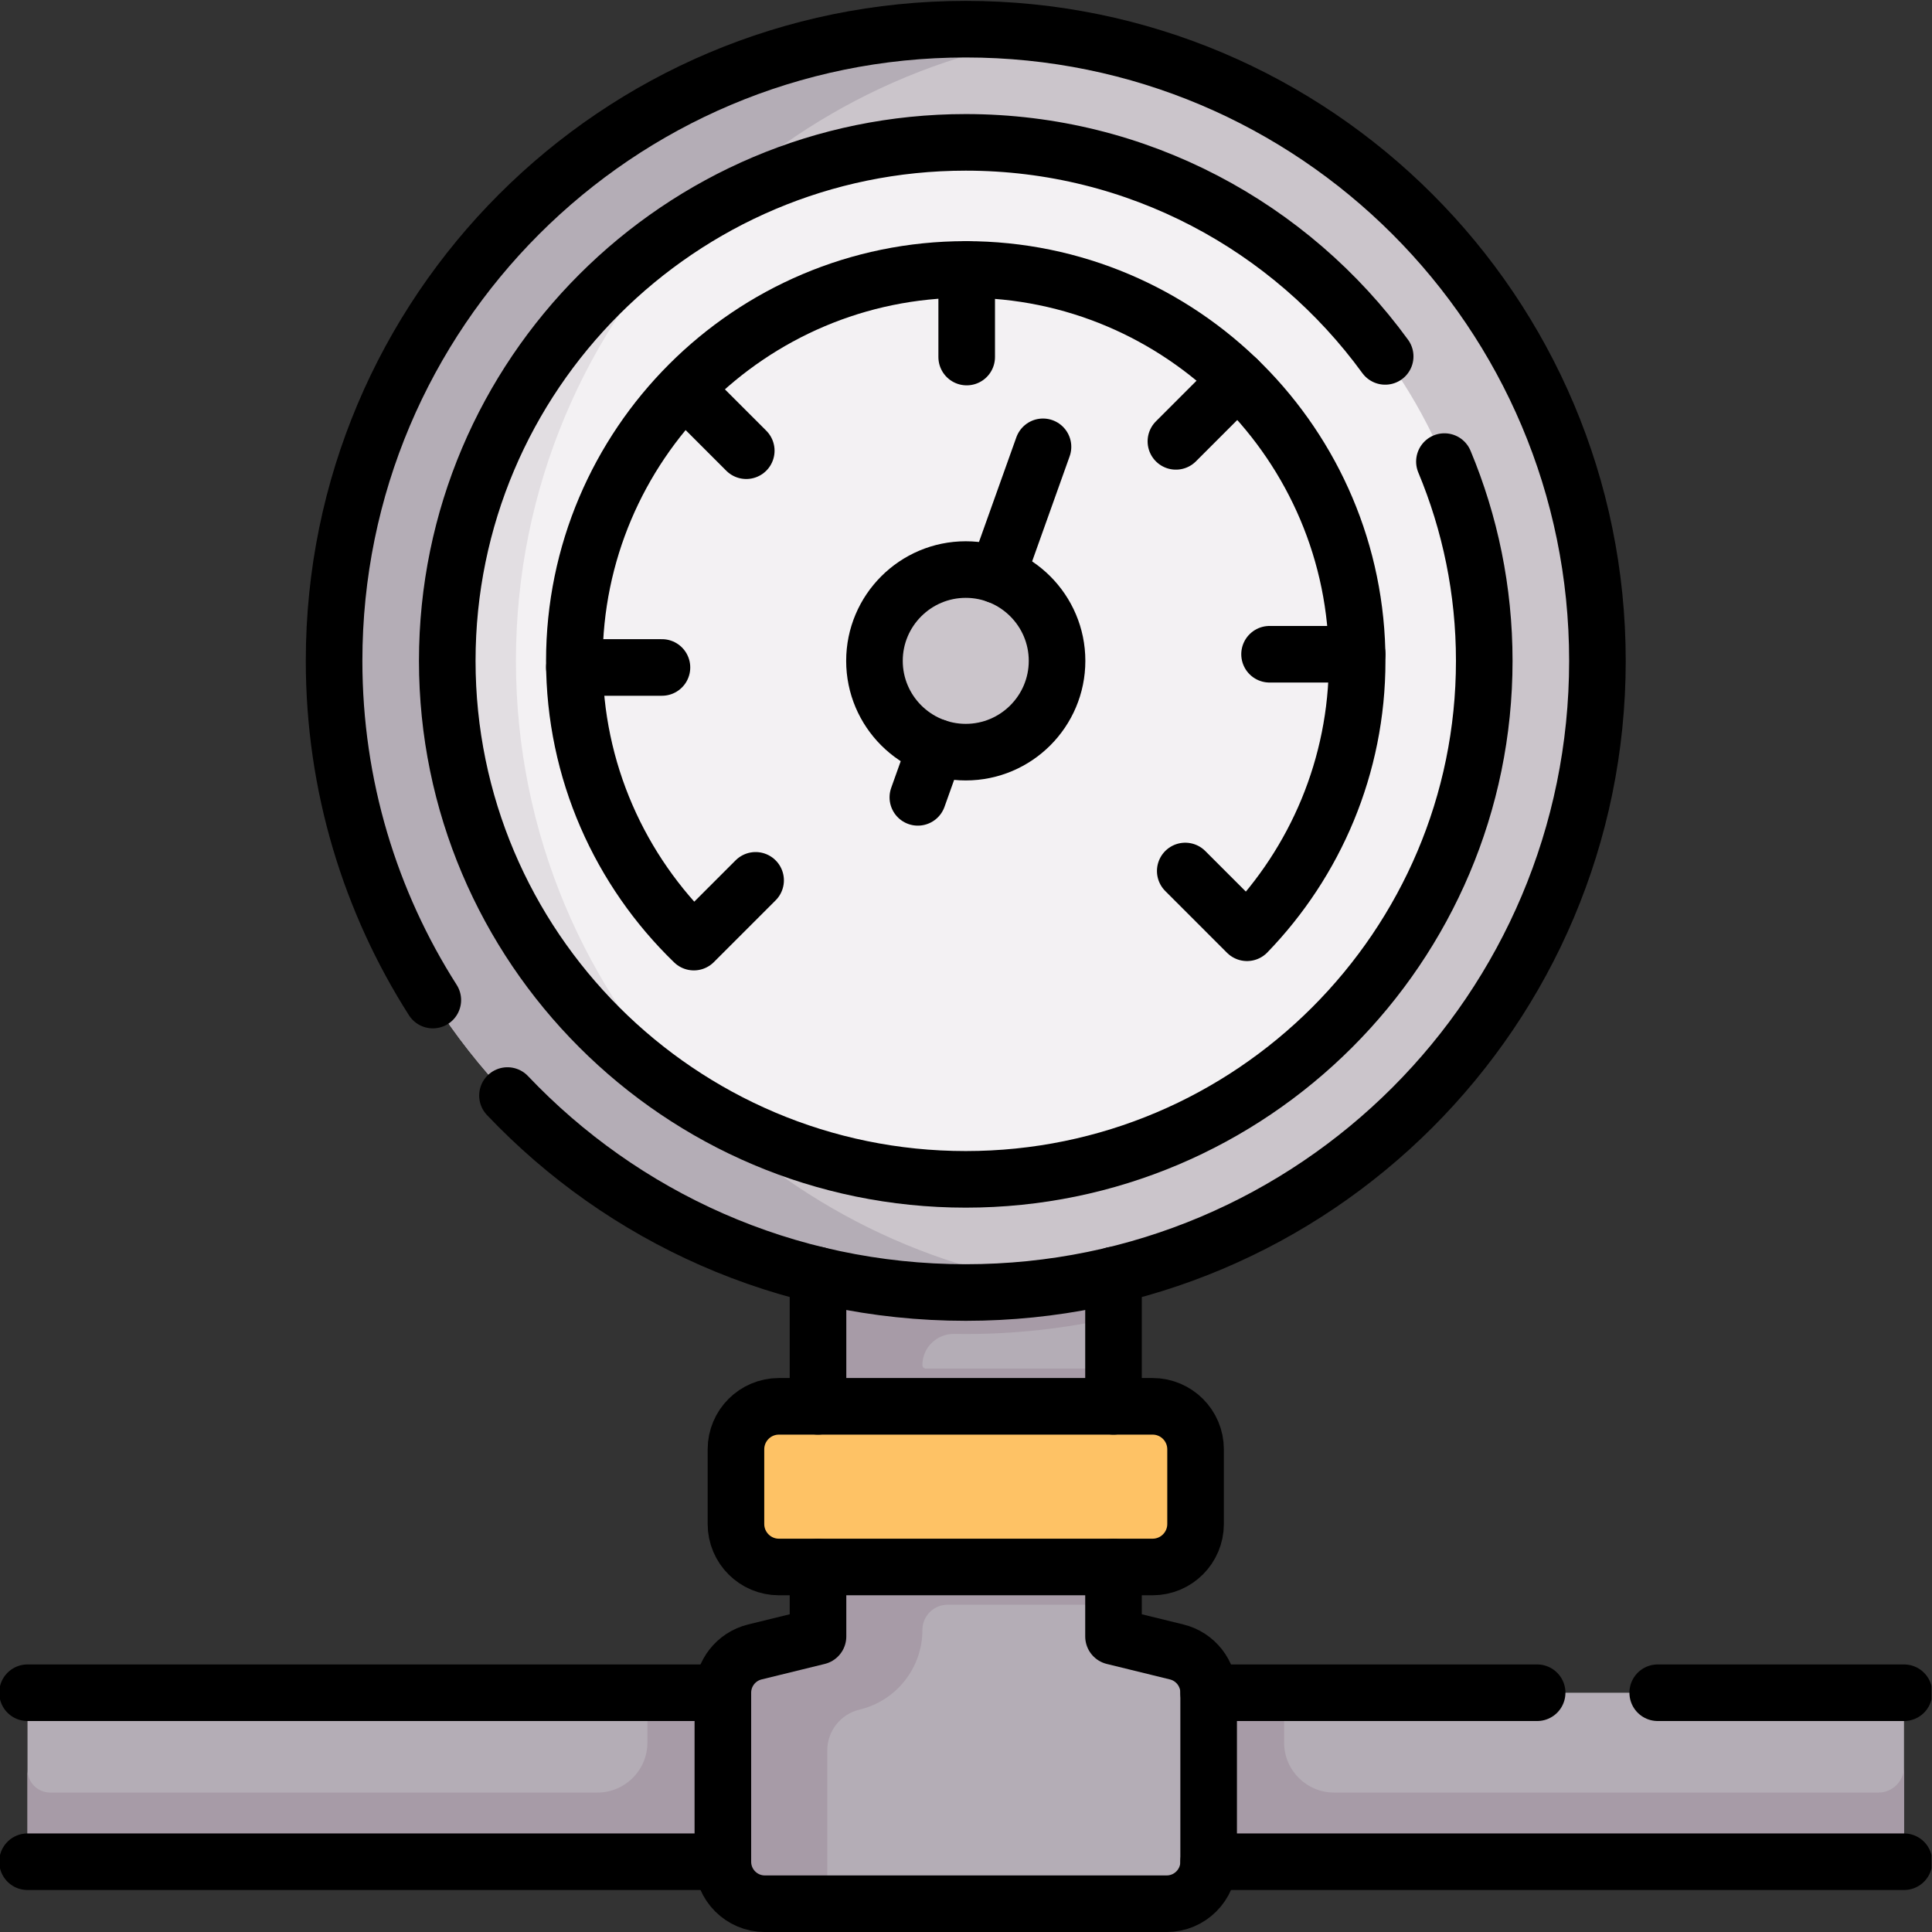 <?xml version="1.0" encoding="UTF-8" standalone="no"?>
<!-- Created with Inkscape (http://www.inkscape.org/) -->

<svg
   version="1.1"
   id="svg1176"
   xml:space="preserve"
   width="682.667"
   height="682.667"
   viewBox="0 0 682.667 682.667"
   xmlns="http://www.w3.org/2000/svg"
   xmlns:svg="http://www.w3.org/2000/svg"><rect x="0" y="0" width="682.667" height="682.667" fill="#333333" stroke="none"/><defs
     id="defs1180"><clipPath
       clipPathUnits="userSpaceOnUse"
       id="clipPath1190"><path
         d="M 0,512 H 512 V 0 H 0 Z"
         id="path1188" /></clipPath></defs><g
     id="g1182"
     transform="matrix(1.333,0,0,-1.333,0,682.667)"><g
       id="g1184"><g
         id="g1186"
         clip-path="url(#clipPath1190)"><g
           id="g1192"
           transform="translate(497.916,18.628)"><path
             d="m 0,0 h -484.599 c -3.326,0 -6.024,2.697 -6.024,6.024 v 32.747 c 0,3.327 2.698,6.024 6.024,6.024 H 0 c 3.751,0 6.792,-3.041 6.792,-6.791 V 6.792 C 6.792,3.041 3.751,0 0,0"
             style="fill:#b4adb6;fill-opacity:1;fill-rule:nonzero;stroke:none"
             id="path1194" /></g><g
           id="g1196"
           transform="translate(497.916,36.96)"><path
             d="m 0,0 h -144.26 c -7.329,0 -13.271,5.942 -13.271,13.271 v 13.192 0 H -326.3 v 0 -13.192 C -326.3,5.942 -332.242,0 -339.571,0 h -145.028 c -3.326,0 -6.024,2.697 -6.024,6.024 v -18.332 c 0,-3.327 2.698,-6.024 6.024,-6.024 H 0 c 3.751,0 6.792,3.041 6.792,6.791 V 6.791 C 6.792,3.041 3.751,0 0,0"
             style="fill:#a79ba7;fill-opacity:1;fill-rule:nonzero;stroke:none"
             id="path1198" /></g><g
           id="g1200"
           transform="translate(299.822,77.2)"><path
             d="m 0,0 12.08,-2.962 c 4.98,-1.222 8.482,-5.686 8.482,-10.815 v -44.795 c 0,-6.149 -4.985,-11.135 -11.134,-11.135 H -97.071 c -6.15,0 -11.135,4.986 -11.135,11.135 v 44.795 c 0,5.129 3.502,9.593 8.482,10.815 L -87.644,0 c 2.734,0.67 4.656,3.121 4.656,5.936 V 160.104 H -4.656 V 5.936 C -4.656,3.121 -2.733,0.67 0,0"
             style="fill:#b4adb6;fill-opacity:1;fill-rule:nonzero;stroke:none"
             id="path1202" /></g><g
           id="g1204"
           transform="translate(295.166,222)"><path
             d="m 0,0 v 15.304 h -78.332 v -154.169 c 0,-2.814 -1.922,-5.265 -4.656,-5.935 l -12.08,-2.963 c -4.98,-1.221 -8.482,-5.686 -8.482,-10.814 v -44.795 c 0,-6.149 4.985,-11.135 11.134,-11.135 h 16.541 v 40.626 c 0,5.13 3.504,9.595 8.486,10.815 l 0.186,0.046 c 9.714,2.378 16.546,11.085 16.546,21.086 0,3.694 2.995,6.689 6.689,6.689 H 0 v 62.589 h -49.721 c -0.517,0 -0.936,0.419 -0.936,0.936 0,4.647 3.83,8.343 8.476,8.258 1.003,-0.019 2.008,-0.028 3.015,-0.028 13.452,0 26.558,1.506 39.166,4.341 v 38.171 H -50.657 V 0 Z"
             style="fill:#a79ba7;fill-opacity:1;fill-rule:nonzero;stroke:none"
             id="path1206" /></g><g
           id="g1208"
           transform="translate(305.519,139.345)"><path
             d="m 0,0 h -99.037 c -6.295,0 -11.397,-5.103 -11.397,-11.397 v -19.795 c 0,-6.295 5.102,-11.397 11.397,-11.397 H 0 c 6.294,0 11.397,5.102 11.397,11.397 v 19.795 C 11.397,-5.103 6.294,0 0,0"
             style="fill:#fec265;fill-opacity:1;fill-rule:nonzero;stroke:none"
             id="path1210" /></g><g
           id="g1212"
           transform="translate(423.441,336.952)"><path
             d="m 0,0 c 0,-92.475 -74.966,-167.441 -167.441,-167.441 -92.476,0 -167.442,74.966 -167.442,167.441 0,92.475 74.966,167.441 167.442,167.441 C -74.966,167.441 0,92.475 0,0"
             style="fill:#cbc5cb;fill-opacity:1;fill-rule:nonzero;stroke:none"
             id="path1214" /></g><g
           id="g1216"
           transform="translate(136.764,336.952)"><path
             d="m 0,0 c 0,84.29 62.299,154.036 143.353,165.723 -7.872,1.134 -15.931,1.718 -24.117,1.718 C 26.761,167.441 -48.205,92.475 -48.205,0 c 0,-92.475 74.966,-167.441 167.441,-167.441 8.186,0 16.242,0.588 24.113,1.723 C 62.296,-154.031 0,-84.29 0,0"
             style="fill:#b4adb6;fill-opacity:1;fill-rule:nonzero;stroke:none"
             id="path1218" /></g><g
           id="g1220"
           transform="translate(256,199.51)"><path
             d="m 0,0 c -75.786,0 -137.441,61.656 -137.441,137.441 0,75.786 61.655,137.442 137.441,137.442 75.786,0 137.441,-61.656 137.441,-137.442 C 137.441,61.656 75.786,0 0,0"
             style="fill:#f3f1f3;fill-opacity:1;fill-rule:nonzero;stroke:none"
             id="path1222" /></g><g
           id="g1224"
           transform="translate(185.168,219.203)"><path
             d="m 0,0 c -29.923,30.248 -48.405,71.842 -48.405,117.749 0,45.905 18.475,87.493 48.396,117.741 C -39.892,211.406 -66.61,167.642 -66.61,117.749 -66.61,67.856 -39.884,24.084 0,0"
             style="fill:#e2dee2;fill-opacity:1;fill-rule:nonzero;stroke:none"
             id="path1226" /></g><g
           id="g1228"
           transform="translate(256,312.752)"><path
             d="m 0,0 c -13.344,0 -24.2,10.856 -24.2,24.2 0,13.344 10.856,24.2 24.2,24.2 13.344,0 24.2,-10.856 24.2,-24.2 C 24.2,10.856 13.344,0 0,0"
             style="fill:#cbc5cb;fill-opacity:1;fill-rule:nonzero;stroke:none"
             id="path1230" /></g><g
           id="g1232"
           transform="translate(134.519,221.724)"><path
             d="m 0,0 c 30.512,-32.157 73.653,-52.213 121.481,-52.213 92.476,0 167.442,74.966 167.442,167.441 0,92.475 -74.966,167.441 -167.442,167.441 -92.475,0 -167.441,-74.966 -167.441,-167.441 0,-33.094 9.605,-63.942 26.172,-89.918"
             style="fill:none;stroke:#000000;stroke-width:15;stroke-linecap:round;stroke-linejoin:round;stroke-miterlimit:10;stroke-dasharray:none;stroke-opacity:1"
             id="path1234" /></g><g
           id="g1236"
           transform="translate(367.178,417.657)"><path
             d="m 0,0 c -25.009,34.357 -65.526,56.736 -111.178,56.736 -75.786,0 -137.442,-61.656 -137.442,-137.442 0,-75.785 61.656,-137.441 137.442,-137.441 75.785,0 137.441,61.656 137.441,137.441 0,18.707 -3.763,36.551 -10.561,52.821"
             style="fill:none;stroke:#000000;stroke-width:15;stroke-linecap:round;stroke-linejoin:round;stroke-miterlimit:10;stroke-dasharray:none;stroke-opacity:1"
             id="path1238" /></g><g
           id="g1240"
           transform="translate(175.469,335.2)"><path
             d="M 0,0 H -23.222"
             style="fill:none;stroke:#000000;stroke-width:15;stroke-linecap:round;stroke-linejoin:round;stroke-miterlimit:10;stroke-dasharray:none;stroke-opacity:1"
             id="path1242" /></g><g
           id="g1244"
           transform="translate(197.817,392.657)"><path
             d="M 0,0 -14.75,14.75"
             style="fill:none;stroke:#000000;stroke-width:15;stroke-linecap:round;stroke-linejoin:round;stroke-miterlimit:10;stroke-dasharray:none;stroke-opacity:1"
             id="path1246" /></g><g
           id="g1248"
           transform="translate(256.248,417.482)"><path
             d="M 0,0 V 23.222"
             style="fill:none;stroke:#000000;stroke-width:15;stroke-linecap:round;stroke-linejoin:round;stroke-miterlimit:10;stroke-dasharray:none;stroke-opacity:1"
             id="path1250" /></g><g
           id="g1252"
           transform="translate(311.705,395.135)"><path
             d="M 0,0 16.372,16.372"
             style="fill:none;stroke:#000000;stroke-width:15;stroke-linecap:round;stroke-linejoin:round;stroke-miterlimit:10;stroke-dasharray:none;stroke-opacity:1"
             id="path1254" /></g><g
           id="g1256"
           transform="translate(336.531,338.704)"><path
             d="M 0,0 H 23.222"
             style="fill:none;stroke:#000000;stroke-width:15;stroke-linecap:round;stroke-linejoin:round;stroke-miterlimit:10;stroke-dasharray:none;stroke-opacity:1"
             id="path1258" /></g><g
           id="g1260"
           transform="translate(314.183,281.247)"><path
             d="m 0,0 16.371,-16.372 c 18.065,18.68 29.199,44.101 29.199,72.077 0,57.21 -46.543,103.753 -103.753,103.753 -57.21,0 -103.753,-46.543 -103.753,-103.753 0,-29.234 12.157,-55.678 31.676,-74.554 l 16.372,16.371"
             style="fill:none;stroke:#000000;stroke-width:15;stroke-linecap:round;stroke-linejoin:round;stroke-miterlimit:10;stroke-dasharray:none;stroke-opacity:1"
             id="path1262" /></g><g
           id="g1264"
           transform="translate(256,312.752)"><path
             d="m 0,0 c -13.344,0 -24.2,10.856 -24.2,24.2 0,13.344 10.856,24.2 24.2,24.2 13.344,0 24.2,-10.856 24.2,-24.2 C 24.2,10.856 13.344,0 0,0 Z"
             style="fill:none;stroke:#000000;stroke-width:15;stroke-linecap:round;stroke-linejoin:round;stroke-miterlimit:10;stroke-dasharray:none;stroke-opacity:1"
             id="path1266" /></g><g
           id="g1268"
           transform="translate(248.058,314.097)"><path
             d="M 0,0 -4.758,-13.327"
             style="fill:none;stroke:#000000;stroke-width:15;stroke-linecap:round;stroke-linejoin:round;stroke-miterlimit:10;stroke-dasharray:none;stroke-opacity:1"
             id="path1270" /></g><g
           id="g1272"
           transform="translate(276.473,393.687)"><path
             d="M 0,0 -12.144,-34.013"
             style="fill:none;stroke:#000000;stroke-width:15;stroke-linecap:round;stroke-linejoin:round;stroke-miterlimit:10;stroke-dasharray:none;stroke-opacity:1"
             id="path1274" /></g><g
           id="g1276"
           transform="translate(295.166,139.345)"><path
             d="M 0,0 V 34.783"
             style="fill:none;stroke:#000000;stroke-width:15;stroke-linecap:round;stroke-linejoin:round;stroke-miterlimit:10;stroke-dasharray:none;stroke-opacity:1"
             id="path1278" /></g><g
           id="g1280"
           transform="translate(216.834,174.128)"><path
             d="M 0,0 V -34.783"
             style="fill:none;stroke:#000000;stroke-width:15;stroke-linecap:round;stroke-linejoin:round;stroke-miterlimit:10;stroke-dasharray:none;stroke-opacity:1"
             id="path1282" /></g><g
           id="g1284"
           transform="translate(305.519,139.345)"><path
             d="m 0,0 h -99.037 c -6.295,0 -11.397,-5.103 -11.397,-11.397 v -19.795 c 0,-6.295 5.102,-11.397 11.397,-11.397 H 0 c 6.294,0 11.397,5.102 11.397,11.397 v 19.795 C 11.397,-5.103 6.294,0 0,0 Z"
             style="fill:none;stroke:#000000;stroke-width:15;stroke-linecap:round;stroke-linejoin:round;stroke-miterlimit:10;stroke-dasharray:none;stroke-opacity:1"
             id="path1286" /></g><g
           id="g1288"
           transform="translate(295.166,96.755)"><path
             d="m 0,0 v -18.413 l 16.736,-4.105 c 4.98,-1.221 8.482,-5.686 8.482,-10.814 v -44.795 c 0,-6.149 -4.985,-11.135 -11.135,-11.135 H -92.416 c -6.149,0 -11.134,4.986 -11.134,11.135 v 44.795 c 0,5.128 3.502,9.593 8.482,10.814 l 16.736,4.105 V 0"
             style="fill:none;stroke:#000000;stroke-width:15;stroke-linecap:round;stroke-linejoin:round;stroke-miterlimit:10;stroke-dasharray:none;stroke-opacity:1"
             id="path1290" /></g><g
           id="g1292"
           transform="translate(191.616,63.423)"><path
             d="M 0,0 H -184.323"
             style="fill:none;stroke:#000000;stroke-width:15;stroke-linecap:round;stroke-linejoin:round;stroke-miterlimit:10;stroke-dasharray:none;stroke-opacity:1"
             id="path1294" /></g><g
           id="g1296"
           transform="translate(191.616,18.628)"><path
             d="M 0,0 H -184.323"
             style="fill:none;stroke:#000000;stroke-width:15;stroke-linecap:round;stroke-linejoin:round;stroke-miterlimit:10;stroke-dasharray:none;stroke-opacity:1"
             id="path1298" /></g><g
           id="g1300"
           transform="translate(439.422,63.424)"><path
             d="M 0,0 H 65.285"
             style="fill:none;stroke:#000000;stroke-width:15;stroke-linecap:round;stroke-linejoin:round;stroke-miterlimit:10;stroke-dasharray:none;stroke-opacity:1"
             id="path1302" /></g><g
           id="g1304"
           transform="translate(320.384,63.424)"><path
             d="M 0,0 H 87.076"
             style="fill:none;stroke:#000000;stroke-width:15;stroke-linecap:round;stroke-linejoin:round;stroke-miterlimit:10;stroke-dasharray:none;stroke-opacity:1"
             id="path1306" /></g><g
           id="g1308"
           transform="translate(320.384,18.628)"><path
             d="M 0,0 H 184.323"
             style="fill:none;stroke:#000000;stroke-width:15;stroke-linecap:round;stroke-linejoin:round;stroke-miterlimit:10;stroke-dasharray:none;stroke-opacity:1"
             id="path1310" /></g></g></g></g></svg>
